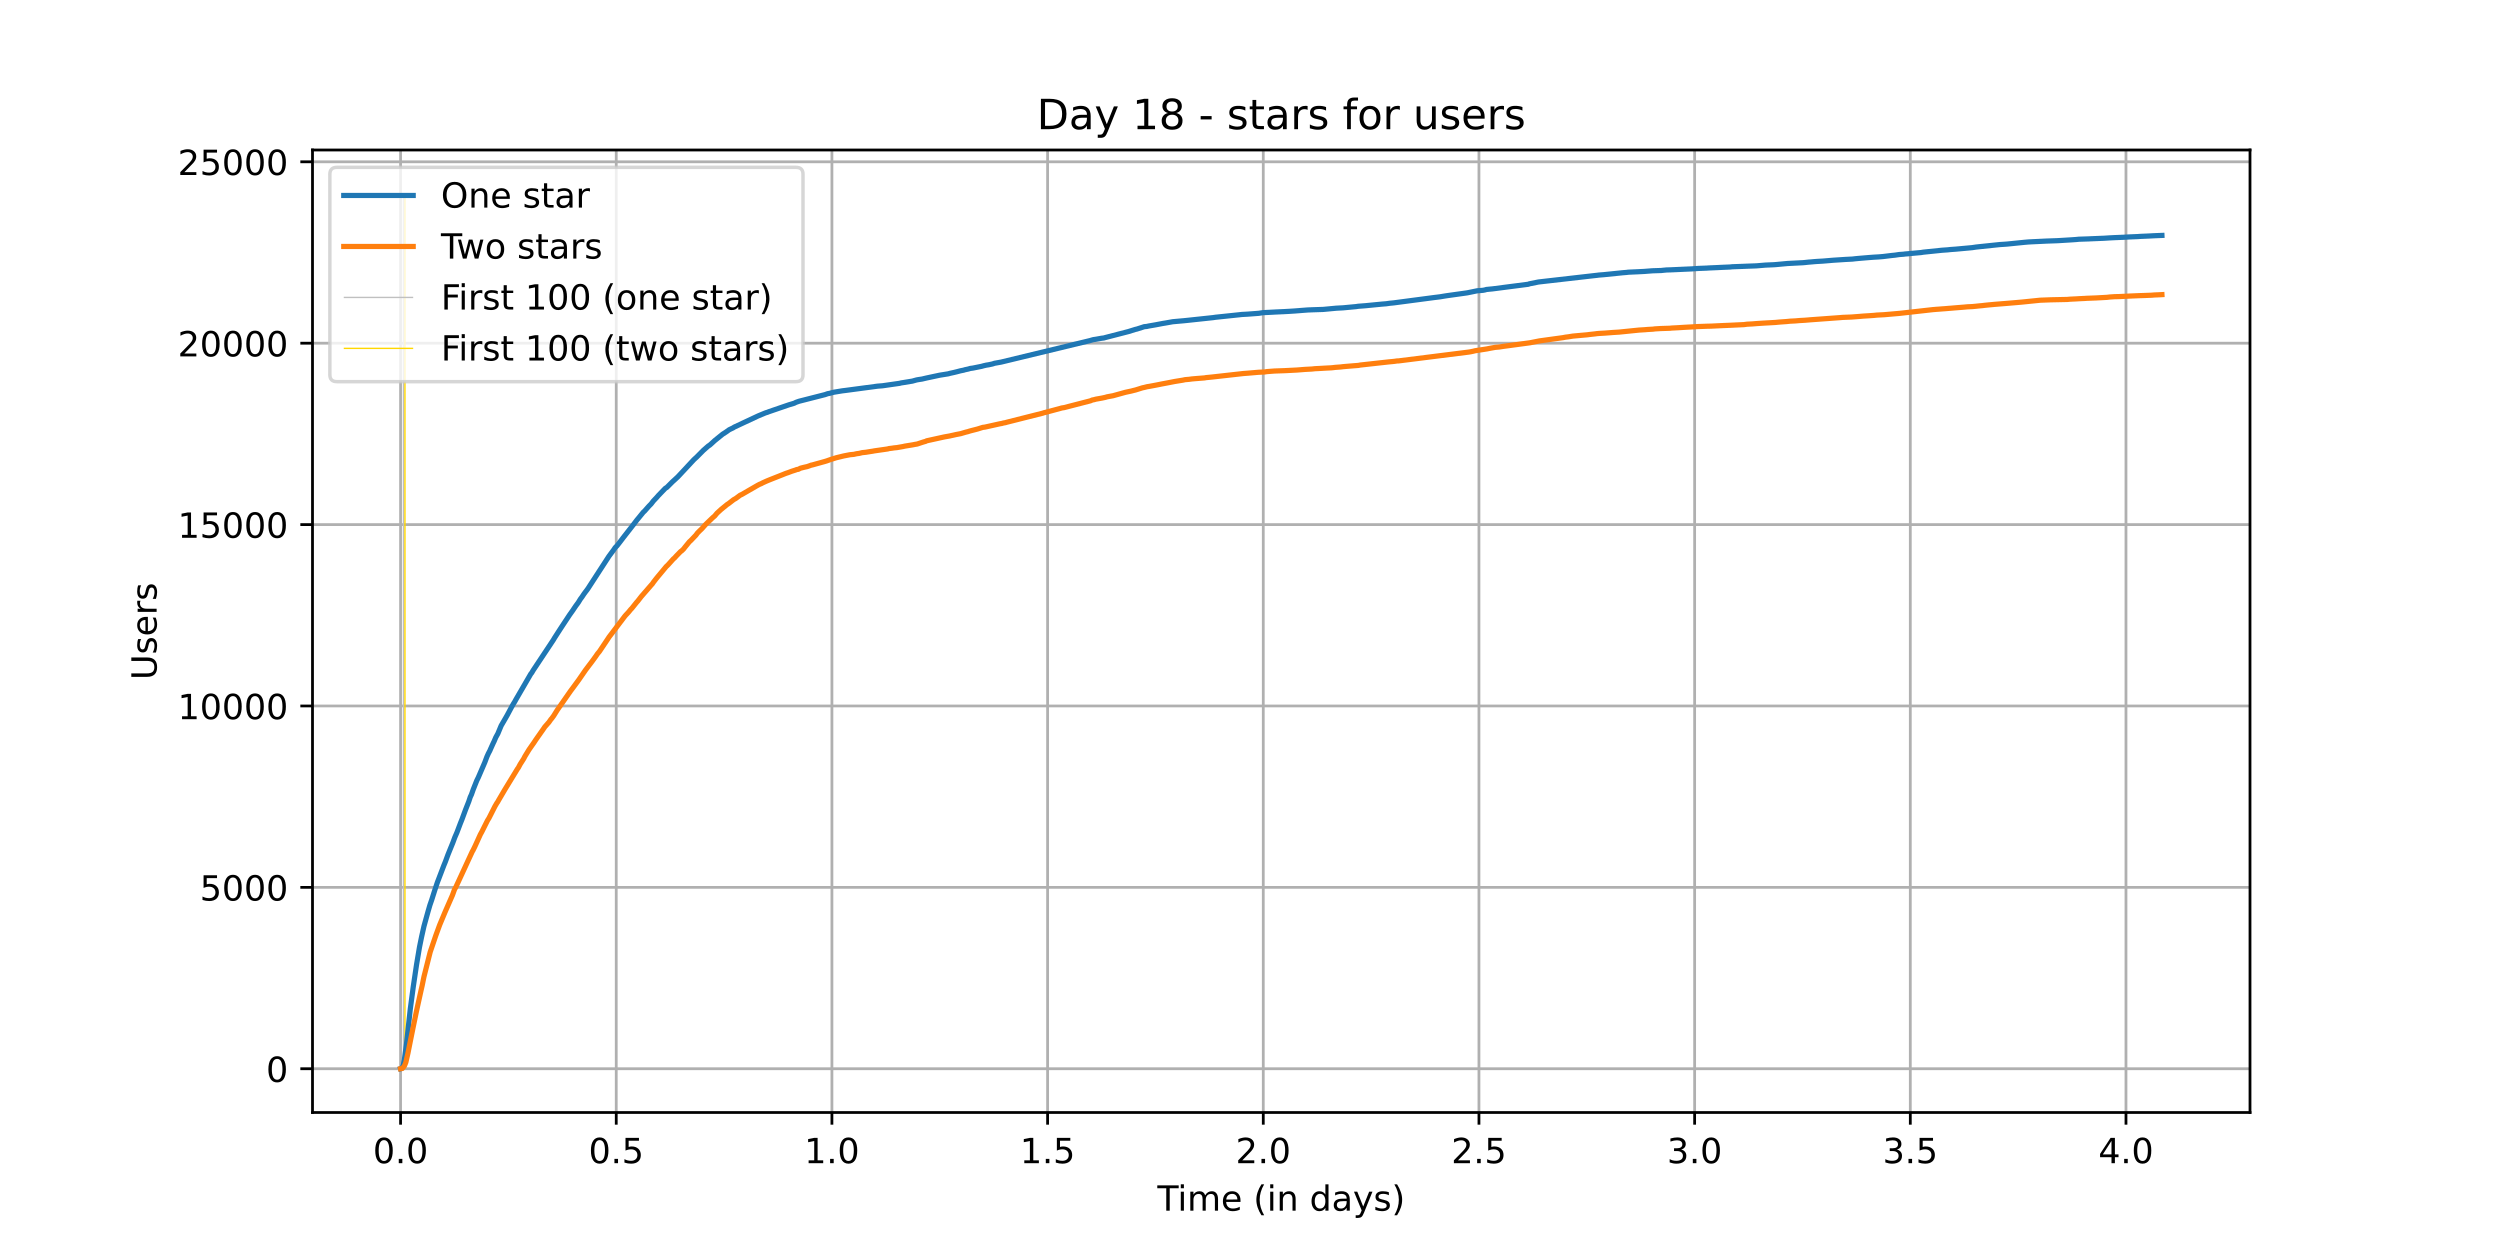 <?xml version="1.0" encoding="utf-8" standalone="no"?>
<!DOCTYPE svg PUBLIC "-//W3C//DTD SVG 1.1//EN"
  "http://www.w3.org/Graphics/SVG/1.1/DTD/svg11.dtd">
<!-- Created with matplotlib (https://matplotlib.org/) -->
<svg height="360pt" version="1.1" viewBox="0 0 720 360" width="720pt" xmlns="http://www.w3.org/2000/svg" xmlns:xlink="http://www.w3.org/1999/xlink">
 <defs>
  <style type="text/css">*{stroke-linecap:butt;stroke-linejoin:round;}</style>
 </defs>
 <g id="figure_1">
  <g id="patch_1">
   <path d="M 0 360 
L 720 360 
L 720 0 
L 0 0 
z
" style="fill:#ffffff;"/>
  </g>
  <g id="axes_1">
   <g id="patch_2">
    <path d="M 90 320.4 
L 648 320.4 
L 648 43.2 
L 90 43.2 
z
" style="fill:#ffffff;"/>
   </g>
   <g id="matplotlib.axis_1">
    <g id="xtick_1">
     <g id="line2d_1">
      <path clip-path="url(#p6f5bd44ffc)" d="M 115.364 320.4 
L 115.364 43.2 
" style="fill:none;stroke:#b0b0b0;stroke-linecap:square;stroke-width:0.8;"/>
     </g>
     <g id="line2d_2">
      <defs>
       <path d="M 0 0 
L 0 3.5 
" id="mdbd84f00c6" style="stroke:#000000;stroke-width:0.8;"/>
      </defs>
      <g>
       <use style="stroke:#000000;stroke-width:0.8;" x="115.364" xlink:href="#mdbd84f00c6" y="320.4"/>
      </g>
     </g>
     <g id="text_1">
      <!-- 0.0 -->
      <g transform="translate(107.412 334.998)scale(0.1 -0.1)">
       <defs>
        <path d="M 31.781 66.406 
Q 24.172 66.406 20.328 58.906 
Q 16.5 51.422 16.5 36.375 
Q 16.5 21.391 20.328 13.891 
Q 24.172 6.391 31.781 6.391 
Q 39.453 6.391 43.281 13.891 
Q 47.125 21.391 47.125 36.375 
Q 47.125 51.422 43.281 58.906 
Q 39.453 66.406 31.781 66.406 
z
M 31.781 74.219 
Q 44.047 74.219 50.516 64.516 
Q 56.984 54.828 56.984 36.375 
Q 56.984 17.969 50.516 8.266 
Q 44.047 -1.422 31.781 -1.422 
Q 19.531 -1.422 13.062 8.266 
Q 6.594 17.969 6.594 36.375 
Q 6.594 54.828 13.062 64.516 
Q 19.531 74.219 31.781 74.219 
z
" id="DejaVuSans-48"/>
        <path d="M 10.688 12.406 
L 21 12.406 
L 21 0 
L 10.688 0 
z
" id="DejaVuSans-46"/>
       </defs>
       <use xlink:href="#DejaVuSans-48"/>
       <use x="63.623" xlink:href="#DejaVuSans-46"/>
       <use x="95.41" xlink:href="#DejaVuSans-48"/>
      </g>
     </g>
    </g>
    <g id="xtick_2">
     <g id="line2d_3">
      <path clip-path="url(#p6f5bd44ffc)" d="M 177.478 320.4 
L 177.478 43.2 
" style="fill:none;stroke:#b0b0b0;stroke-linecap:square;stroke-width:0.8;"/>
     </g>
     <g id="line2d_4">
      <g>
       <use style="stroke:#000000;stroke-width:0.8;" x="177.478" xlink:href="#mdbd84f00c6" y="320.4"/>
      </g>
     </g>
     <g id="text_2">
      <!-- 0.5 -->
      <g transform="translate(169.527 334.998)scale(0.1 -0.1)">
       <defs>
        <path d="M 10.797 72.906 
L 49.516 72.906 
L 49.516 64.594 
L 19.828 64.594 
L 19.828 46.734 
Q 21.969 47.469 24.109 47.828 
Q 26.266 48.188 28.422 48.188 
Q 40.625 48.188 47.75 41.5 
Q 54.891 34.812 54.891 23.391 
Q 54.891 11.625 47.562 5.094 
Q 40.234 -1.422 26.906 -1.422 
Q 22.312 -1.422 17.547 -0.641 
Q 12.797 0.141 7.719 1.703 
L 7.719 11.625 
Q 12.109 9.234 16.797 8.062 
Q 21.484 6.891 26.703 6.891 
Q 35.156 6.891 40.078 11.328 
Q 45.016 15.766 45.016 23.391 
Q 45.016 31 40.078 35.438 
Q 35.156 39.891 26.703 39.891 
Q 22.75 39.891 18.812 39.016 
Q 14.891 38.141 10.797 36.281 
z
" id="DejaVuSans-53"/>
       </defs>
       <use xlink:href="#DejaVuSans-48"/>
       <use x="63.623" xlink:href="#DejaVuSans-46"/>
       <use x="95.41" xlink:href="#DejaVuSans-53"/>
      </g>
     </g>
    </g>
    <g id="xtick_3">
     <g id="line2d_5">
      <path clip-path="url(#p6f5bd44ffc)" d="M 239.593 320.4 
L 239.593 43.2 
" style="fill:none;stroke:#b0b0b0;stroke-linecap:square;stroke-width:0.8;"/>
     </g>
     <g id="line2d_6">
      <g>
       <use style="stroke:#000000;stroke-width:0.8;" x="239.593" xlink:href="#mdbd84f00c6" y="320.4"/>
      </g>
     </g>
     <g id="text_3">
      <!-- 1.0 -->
      <g transform="translate(231.642 334.998)scale(0.1 -0.1)">
       <defs>
        <path d="M 12.406 8.297 
L 28.516 8.297 
L 28.516 63.922 
L 10.984 60.406 
L 10.984 69.391 
L 28.422 72.906 
L 38.281 72.906 
L 38.281 8.297 
L 54.391 8.297 
L 54.391 0 
L 12.406 0 
z
" id="DejaVuSans-49"/>
       </defs>
       <use xlink:href="#DejaVuSans-49"/>
       <use x="63.623" xlink:href="#DejaVuSans-46"/>
       <use x="95.41" xlink:href="#DejaVuSans-48"/>
      </g>
     </g>
    </g>
    <g id="xtick_4">
     <g id="line2d_7">
      <path clip-path="url(#p6f5bd44ffc)" d="M 301.708 320.4 
L 301.708 43.2 
" style="fill:none;stroke:#b0b0b0;stroke-linecap:square;stroke-width:0.8;"/>
     </g>
     <g id="line2d_8">
      <g>
       <use style="stroke:#000000;stroke-width:0.8;" x="301.708" xlink:href="#mdbd84f00c6" y="320.4"/>
      </g>
     </g>
     <g id="text_4">
      <!-- 1.5 -->
      <g transform="translate(293.757 334.998)scale(0.1 -0.1)">
       <use xlink:href="#DejaVuSans-49"/>
       <use x="63.623" xlink:href="#DejaVuSans-46"/>
       <use x="95.41" xlink:href="#DejaVuSans-53"/>
      </g>
     </g>
    </g>
    <g id="xtick_5">
     <g id="line2d_9">
      <path clip-path="url(#p6f5bd44ffc)" d="M 363.823 320.4 
L 363.823 43.2 
" style="fill:none;stroke:#b0b0b0;stroke-linecap:square;stroke-width:0.8;"/>
     </g>
     <g id="line2d_10">
      <g>
       <use style="stroke:#000000;stroke-width:0.8;" x="363.823" xlink:href="#mdbd84f00c6" y="320.4"/>
      </g>
     </g>
     <g id="text_5">
      <!-- 2.0 -->
      <g transform="translate(355.871 334.998)scale(0.1 -0.1)">
       <defs>
        <path d="M 19.188 8.297 
L 53.609 8.297 
L 53.609 0 
L 7.328 0 
L 7.328 8.297 
Q 12.938 14.109 22.625 23.891 
Q 32.328 33.688 34.812 36.531 
Q 39.547 41.844 41.422 45.531 
Q 43.312 49.219 43.312 52.781 
Q 43.312 58.594 39.234 62.25 
Q 35.156 65.922 28.609 65.922 
Q 23.969 65.922 18.812 64.312 
Q 13.672 62.703 7.812 59.422 
L 7.812 69.391 
Q 13.766 71.781 18.938 73 
Q 24.125 74.219 28.422 74.219 
Q 39.75 74.219 46.484 68.547 
Q 53.219 62.891 53.219 53.422 
Q 53.219 48.922 51.531 44.891 
Q 49.859 40.875 45.406 35.406 
Q 44.188 33.984 37.641 27.219 
Q 31.109 20.453 19.188 8.297 
z
" id="DejaVuSans-50"/>
       </defs>
       <use xlink:href="#DejaVuSans-50"/>
       <use x="63.623" xlink:href="#DejaVuSans-46"/>
       <use x="95.41" xlink:href="#DejaVuSans-48"/>
      </g>
     </g>
    </g>
    <g id="xtick_6">
     <g id="line2d_11">
      <path clip-path="url(#p6f5bd44ffc)" d="M 425.938 320.4 
L 425.938 43.2 
" style="fill:none;stroke:#b0b0b0;stroke-linecap:square;stroke-width:0.8;"/>
     </g>
     <g id="line2d_12">
      <g>
       <use style="stroke:#000000;stroke-width:0.8;" x="425.938" xlink:href="#mdbd84f00c6" y="320.4"/>
      </g>
     </g>
     <g id="text_6">
      <!-- 2.5 -->
      <g transform="translate(417.986 334.998)scale(0.1 -0.1)">
       <use xlink:href="#DejaVuSans-50"/>
       <use x="63.623" xlink:href="#DejaVuSans-46"/>
       <use x="95.41" xlink:href="#DejaVuSans-53"/>
      </g>
     </g>
    </g>
    <g id="xtick_7">
     <g id="line2d_13">
      <path clip-path="url(#p6f5bd44ffc)" d="M 488.053 320.4 
L 488.053 43.2 
" style="fill:none;stroke:#b0b0b0;stroke-linecap:square;stroke-width:0.8;"/>
     </g>
     <g id="line2d_14">
      <g>
       <use style="stroke:#000000;stroke-width:0.8;" x="488.053" xlink:href="#mdbd84f00c6" y="320.4"/>
      </g>
     </g>
     <g id="text_7">
      <!-- 3.0 -->
      <g transform="translate(480.101 334.998)scale(0.1 -0.1)">
       <defs>
        <path d="M 40.578 39.312 
Q 47.656 37.797 51.625 33 
Q 55.609 28.219 55.609 21.188 
Q 55.609 10.406 48.188 4.484 
Q 40.766 -1.422 27.094 -1.422 
Q 22.516 -1.422 17.656 -0.516 
Q 12.797 0.391 7.625 2.203 
L 7.625 11.719 
Q 11.719 9.328 16.594 8.109 
Q 21.484 6.891 26.812 6.891 
Q 36.078 6.891 40.938 10.547 
Q 45.797 14.203 45.797 21.188 
Q 45.797 27.641 41.281 31.266 
Q 36.766 34.906 28.719 34.906 
L 20.219 34.906 
L 20.219 43.016 
L 29.109 43.016 
Q 36.375 43.016 40.234 45.922 
Q 44.094 48.828 44.094 54.297 
Q 44.094 59.906 40.109 62.906 
Q 36.141 65.922 28.719 65.922 
Q 24.656 65.922 20.016 65.031 
Q 15.375 64.156 9.812 62.312 
L 9.812 71.094 
Q 15.438 72.656 20.344 73.438 
Q 25.25 74.219 29.594 74.219 
Q 40.828 74.219 47.359 69.109 
Q 53.906 64.016 53.906 55.328 
Q 53.906 49.266 50.438 45.094 
Q 46.969 40.922 40.578 39.312 
z
" id="DejaVuSans-51"/>
       </defs>
       <use xlink:href="#DejaVuSans-51"/>
       <use x="63.623" xlink:href="#DejaVuSans-46"/>
       <use x="95.41" xlink:href="#DejaVuSans-48"/>
      </g>
     </g>
    </g>
    <g id="xtick_8">
     <g id="line2d_15">
      <path clip-path="url(#p6f5bd44ffc)" d="M 550.168 320.4 
L 550.168 43.2 
" style="fill:none;stroke:#b0b0b0;stroke-linecap:square;stroke-width:0.8;"/>
     </g>
     <g id="line2d_16">
      <g>
       <use style="stroke:#000000;stroke-width:0.8;" x="550.168" xlink:href="#mdbd84f00c6" y="320.4"/>
      </g>
     </g>
     <g id="text_8">
      <!-- 3.5 -->
      <g transform="translate(542.216 334.998)scale(0.1 -0.1)">
       <use xlink:href="#DejaVuSans-51"/>
       <use x="63.623" xlink:href="#DejaVuSans-46"/>
       <use x="95.41" xlink:href="#DejaVuSans-53"/>
      </g>
     </g>
    </g>
    <g id="xtick_9">
     <g id="line2d_17">
      <path clip-path="url(#p6f5bd44ffc)" d="M 612.282 320.4 
L 612.282 43.2 
" style="fill:none;stroke:#b0b0b0;stroke-linecap:square;stroke-width:0.8;"/>
     </g>
     <g id="line2d_18">
      <g>
       <use style="stroke:#000000;stroke-width:0.8;" x="612.282" xlink:href="#mdbd84f00c6" y="320.4"/>
      </g>
     </g>
     <g id="text_9">
      <!-- 4.0 -->
      <g transform="translate(604.331 334.998)scale(0.1 -0.1)">
       <defs>
        <path d="M 37.797 64.312 
L 12.891 25.391 
L 37.797 25.391 
z
M 35.203 72.906 
L 47.609 72.906 
L 47.609 25.391 
L 58.016 25.391 
L 58.016 17.188 
L 47.609 17.188 
L 47.609 0 
L 37.797 0 
L 37.797 17.188 
L 4.891 17.188 
L 4.891 26.703 
z
" id="DejaVuSans-52"/>
       </defs>
       <use xlink:href="#DejaVuSans-52"/>
       <use x="63.623" xlink:href="#DejaVuSans-46"/>
       <use x="95.41" xlink:href="#DejaVuSans-48"/>
      </g>
     </g>
    </g>
    <g id="text_10">
     <!-- Time (in days) -->
     <g transform="translate(333.327 348.677)scale(0.1 -0.1)">
      <defs>
       <path d="M -0.297 72.906 
L 61.375 72.906 
L 61.375 64.594 
L 35.5 64.594 
L 35.5 0 
L 25.594 0 
L 25.594 64.594 
L -0.297 64.594 
z
" id="DejaVuSans-84"/>
       <path d="M 9.422 54.688 
L 18.406 54.688 
L 18.406 0 
L 9.422 0 
z
M 9.422 75.984 
L 18.406 75.984 
L 18.406 64.594 
L 9.422 64.594 
z
" id="DejaVuSans-105"/>
       <path d="M 52 44.188 
Q 55.375 50.25 60.062 53.125 
Q 64.75 56 71.094 56 
Q 79.641 56 84.281 50.016 
Q 88.922 44.047 88.922 33.016 
L 88.922 0 
L 79.891 0 
L 79.891 32.719 
Q 79.891 40.578 77.094 44.375 
Q 74.312 48.188 68.609 48.188 
Q 61.625 48.188 57.562 43.547 
Q 53.516 38.922 53.516 30.906 
L 53.516 0 
L 44.484 0 
L 44.484 32.719 
Q 44.484 40.625 41.703 44.406 
Q 38.922 48.188 33.109 48.188 
Q 26.219 48.188 22.156 43.531 
Q 18.109 38.875 18.109 30.906 
L 18.109 0 
L 9.078 0 
L 9.078 54.688 
L 18.109 54.688 
L 18.109 46.188 
Q 21.188 51.219 25.484 53.609 
Q 29.781 56 35.688 56 
Q 41.656 56 45.828 52.969 
Q 50 49.953 52 44.188 
z
" id="DejaVuSans-109"/>
       <path d="M 56.203 29.594 
L 56.203 25.203 
L 14.891 25.203 
Q 15.484 15.922 20.484 11.062 
Q 25.484 6.203 34.422 6.203 
Q 39.594 6.203 44.453 7.469 
Q 49.312 8.734 54.109 11.281 
L 54.109 2.781 
Q 49.266 0.734 44.188 -0.344 
Q 39.109 -1.422 33.891 -1.422 
Q 20.797 -1.422 13.156 6.188 
Q 5.516 13.812 5.516 26.812 
Q 5.516 40.234 12.766 48.109 
Q 20.016 56 32.328 56 
Q 43.359 56 49.781 48.891 
Q 56.203 41.797 56.203 29.594 
z
M 47.219 32.234 
Q 47.125 39.594 43.094 43.984 
Q 39.062 48.391 32.422 48.391 
Q 24.906 48.391 20.391 44.141 
Q 15.875 39.891 15.188 32.172 
z
" id="DejaVuSans-101"/>
       <path id="DejaVuSans-32"/>
       <path d="M 31 75.875 
Q 24.469 64.656 21.281 53.656 
Q 18.109 42.672 18.109 31.391 
Q 18.109 20.125 21.312 9.062 
Q 24.516 -2 31 -13.188 
L 23.188 -13.188 
Q 15.875 -1.703 12.234 9.375 
Q 8.594 20.453 8.594 31.391 
Q 8.594 42.281 12.203 53.312 
Q 15.828 64.359 23.188 75.875 
z
" id="DejaVuSans-40"/>
       <path d="M 54.891 33.016 
L 54.891 0 
L 45.906 0 
L 45.906 32.719 
Q 45.906 40.484 42.875 44.328 
Q 39.844 48.188 33.797 48.188 
Q 26.516 48.188 22.312 43.547 
Q 18.109 38.922 18.109 30.906 
L 18.109 0 
L 9.078 0 
L 9.078 54.688 
L 18.109 54.688 
L 18.109 46.188 
Q 21.344 51.125 25.703 53.562 
Q 30.078 56 35.797 56 
Q 45.219 56 50.047 50.172 
Q 54.891 44.344 54.891 33.016 
z
" id="DejaVuSans-110"/>
       <path d="M 45.406 46.391 
L 45.406 75.984 
L 54.391 75.984 
L 54.391 0 
L 45.406 0 
L 45.406 8.203 
Q 42.578 3.328 38.25 0.953 
Q 33.938 -1.422 27.875 -1.422 
Q 17.969 -1.422 11.734 6.484 
Q 5.516 14.406 5.516 27.297 
Q 5.516 40.188 11.734 48.094 
Q 17.969 56 27.875 56 
Q 33.938 56 38.25 53.625 
Q 42.578 51.266 45.406 46.391 
z
M 14.797 27.297 
Q 14.797 17.391 18.875 11.75 
Q 22.953 6.109 30.078 6.109 
Q 37.203 6.109 41.297 11.75 
Q 45.406 17.391 45.406 27.297 
Q 45.406 37.203 41.297 42.844 
Q 37.203 48.484 30.078 48.484 
Q 22.953 48.484 18.875 42.844 
Q 14.797 37.203 14.797 27.297 
z
" id="DejaVuSans-100"/>
       <path d="M 34.281 27.484 
Q 23.391 27.484 19.188 25 
Q 14.984 22.516 14.984 16.5 
Q 14.984 11.719 18.141 8.906 
Q 21.297 6.109 26.703 6.109 
Q 34.188 6.109 38.703 11.406 
Q 43.219 16.703 43.219 25.484 
L 43.219 27.484 
z
M 52.203 31.203 
L 52.203 0 
L 43.219 0 
L 43.219 8.297 
Q 40.141 3.328 35.547 0.953 
Q 30.953 -1.422 24.312 -1.422 
Q 15.922 -1.422 10.953 3.297 
Q 6 8.016 6 15.922 
Q 6 25.141 12.172 29.828 
Q 18.359 34.516 30.609 34.516 
L 43.219 34.516 
L 43.219 35.406 
Q 43.219 41.609 39.141 45 
Q 35.062 48.391 27.688 48.391 
Q 23 48.391 18.547 47.266 
Q 14.109 46.141 10.016 43.891 
L 10.016 52.203 
Q 14.938 54.109 19.578 55.047 
Q 24.219 56 28.609 56 
Q 40.484 56 46.344 49.844 
Q 52.203 43.703 52.203 31.203 
z
" id="DejaVuSans-97"/>
       <path d="M 32.172 -5.078 
Q 28.375 -14.844 24.75 -17.812 
Q 21.141 -20.797 15.094 -20.797 
L 7.906 -20.797 
L 7.906 -13.281 
L 13.188 -13.281 
Q 16.891 -13.281 18.938 -11.516 
Q 21 -9.766 23.484 -3.219 
L 25.094 0.875 
L 2.984 54.688 
L 12.5 54.688 
L 29.594 11.922 
L 46.688 54.688 
L 56.203 54.688 
z
" id="DejaVuSans-121"/>
       <path d="M 44.281 53.078 
L 44.281 44.578 
Q 40.484 46.531 36.375 47.5 
Q 32.281 48.484 27.875 48.484 
Q 21.188 48.484 17.844 46.438 
Q 14.5 44.391 14.5 40.281 
Q 14.5 37.156 16.891 35.375 
Q 19.281 33.594 26.516 31.984 
L 29.594 31.297 
Q 39.156 29.25 43.188 25.516 
Q 47.219 21.781 47.219 15.094 
Q 47.219 7.469 41.188 3.016 
Q 35.156 -1.422 24.609 -1.422 
Q 20.219 -1.422 15.453 -0.562 
Q 10.688 0.297 5.422 2 
L 5.422 11.281 
Q 10.406 8.688 15.234 7.391 
Q 20.062 6.109 24.812 6.109 
Q 31.156 6.109 34.562 8.281 
Q 37.984 10.453 37.984 14.406 
Q 37.984 18.062 35.516 20.016 
Q 33.062 21.969 24.703 23.781 
L 21.578 24.516 
Q 13.234 26.266 9.516 29.906 
Q 5.812 33.547 5.812 39.891 
Q 5.812 47.609 11.281 51.797 
Q 16.75 56 26.812 56 
Q 31.781 56 36.172 55.266 
Q 40.578 54.547 44.281 53.078 
z
" id="DejaVuSans-115"/>
       <path d="M 8.016 75.875 
L 15.828 75.875 
Q 23.141 64.359 26.781 53.312 
Q 30.422 42.281 30.422 31.391 
Q 30.422 20.453 26.781 9.375 
Q 23.141 -1.703 15.828 -13.188 
L 8.016 -13.188 
Q 14.5 -2 17.703 9.062 
Q 20.906 20.125 20.906 31.391 
Q 20.906 42.672 17.703 53.656 
Q 14.5 64.656 8.016 75.875 
z
" id="DejaVuSans-41"/>
      </defs>
      <use xlink:href="#DejaVuSans-84"/>
      <use x="57.959" xlink:href="#DejaVuSans-105"/>
      <use x="85.742" xlink:href="#DejaVuSans-109"/>
      <use x="183.154" xlink:href="#DejaVuSans-101"/>
      <use x="244.678" xlink:href="#DejaVuSans-32"/>
      <use x="276.465" xlink:href="#DejaVuSans-40"/>
      <use x="315.479" xlink:href="#DejaVuSans-105"/>
      <use x="343.262" xlink:href="#DejaVuSans-110"/>
      <use x="406.641" xlink:href="#DejaVuSans-32"/>
      <use x="438.428" xlink:href="#DejaVuSans-100"/>
      <use x="501.904" xlink:href="#DejaVuSans-97"/>
      <use x="563.184" xlink:href="#DejaVuSans-121"/>
      <use x="622.363" xlink:href="#DejaVuSans-115"/>
      <use x="674.463" xlink:href="#DejaVuSans-41"/>
     </g>
    </g>
   </g>
   <g id="matplotlib.axis_2">
    <g id="ytick_1">
     <g id="line2d_19">
      <path clip-path="url(#p6f5bd44ffc)" d="M 90 307.8 
L 648 307.8 
" style="fill:none;stroke:#b0b0b0;stroke-linecap:square;stroke-width:0.8;"/>
     </g>
     <g id="line2d_20">
      <defs>
       <path d="M 0 0 
L -3.5 0 
" id="m75ac8211cd" style="stroke:#000000;stroke-width:0.8;"/>
      </defs>
      <g>
       <use style="stroke:#000000;stroke-width:0.8;" x="90" xlink:href="#m75ac8211cd" y="307.8"/>
      </g>
     </g>
     <g id="text_11">
      <!-- 0 -->
      <g transform="translate(76.638 311.599)scale(0.1 -0.1)">
       <use xlink:href="#DejaVuSans-48"/>
      </g>
     </g>
    </g>
    <g id="ytick_2">
     <g id="line2d_21">
      <path clip-path="url(#p6f5bd44ffc)" d="M 90 255.56 
L 648 255.56 
" style="fill:none;stroke:#b0b0b0;stroke-linecap:square;stroke-width:0.8;"/>
     </g>
     <g id="line2d_22">
      <g>
       <use style="stroke:#000000;stroke-width:0.8;" x="90" xlink:href="#m75ac8211cd" y="255.56"/>
      </g>
     </g>
     <g id="text_12">
      <!-- 5000 -->
      <g transform="translate(57.55 259.359)scale(0.1 -0.1)">
       <use xlink:href="#DejaVuSans-53"/>
       <use x="63.623" xlink:href="#DejaVuSans-48"/>
       <use x="127.246" xlink:href="#DejaVuSans-48"/>
       <use x="190.869" xlink:href="#DejaVuSans-48"/>
      </g>
     </g>
    </g>
    <g id="ytick_3">
     <g id="line2d_23">
      <path clip-path="url(#p6f5bd44ffc)" d="M 90 203.32 
L 648 203.32 
" style="fill:none;stroke:#b0b0b0;stroke-linecap:square;stroke-width:0.8;"/>
     </g>
     <g id="line2d_24">
      <g>
       <use style="stroke:#000000;stroke-width:0.8;" x="90" xlink:href="#m75ac8211cd" y="203.32"/>
      </g>
     </g>
     <g id="text_13">
      <!-- 10000 -->
      <g transform="translate(51.188 207.12)scale(0.1 -0.1)">
       <use xlink:href="#DejaVuSans-49"/>
       <use x="63.623" xlink:href="#DejaVuSans-48"/>
       <use x="127.246" xlink:href="#DejaVuSans-48"/>
       <use x="190.869" xlink:href="#DejaVuSans-48"/>
       <use x="254.492" xlink:href="#DejaVuSans-48"/>
      </g>
     </g>
    </g>
    <g id="ytick_4">
     <g id="line2d_25">
      <path clip-path="url(#p6f5bd44ffc)" d="M 90 151.081 
L 648 151.081 
" style="fill:none;stroke:#b0b0b0;stroke-linecap:square;stroke-width:0.8;"/>
     </g>
     <g id="line2d_26">
      <g>
       <use style="stroke:#000000;stroke-width:0.8;" x="90" xlink:href="#m75ac8211cd" y="151.081"/>
      </g>
     </g>
     <g id="text_14">
      <!-- 15000 -->
      <g transform="translate(51.188 154.88)scale(0.1 -0.1)">
       <use xlink:href="#DejaVuSans-49"/>
       <use x="63.623" xlink:href="#DejaVuSans-53"/>
       <use x="127.246" xlink:href="#DejaVuSans-48"/>
       <use x="190.869" xlink:href="#DejaVuSans-48"/>
       <use x="254.492" xlink:href="#DejaVuSans-48"/>
      </g>
     </g>
    </g>
    <g id="ytick_5">
     <g id="line2d_27">
      <path clip-path="url(#p6f5bd44ffc)" d="M 90 98.841 
L 648 98.841 
" style="fill:none;stroke:#b0b0b0;stroke-linecap:square;stroke-width:0.8;"/>
     </g>
     <g id="line2d_28">
      <g>
       <use style="stroke:#000000;stroke-width:0.8;" x="90" xlink:href="#m75ac8211cd" y="98.841"/>
      </g>
     </g>
     <g id="text_15">
      <!-- 20000 -->
      <g transform="translate(51.188 102.64)scale(0.1 -0.1)">
       <use xlink:href="#DejaVuSans-50"/>
       <use x="63.623" xlink:href="#DejaVuSans-48"/>
       <use x="127.246" xlink:href="#DejaVuSans-48"/>
       <use x="190.869" xlink:href="#DejaVuSans-48"/>
       <use x="254.492" xlink:href="#DejaVuSans-48"/>
      </g>
     </g>
    </g>
    <g id="ytick_6">
     <g id="line2d_29">
      <path clip-path="url(#p6f5bd44ffc)" d="M 90 46.601 
L 648 46.601 
" style="fill:none;stroke:#b0b0b0;stroke-linecap:square;stroke-width:0.8;"/>
     </g>
     <g id="line2d_30">
      <g>
       <use style="stroke:#000000;stroke-width:0.8;" x="90" xlink:href="#m75ac8211cd" y="46.601"/>
      </g>
     </g>
     <g id="text_16">
      <!-- 25000 -->
      <g transform="translate(51.188 50.4)scale(0.1 -0.1)">
       <use xlink:href="#DejaVuSans-50"/>
       <use x="63.623" xlink:href="#DejaVuSans-53"/>
       <use x="127.246" xlink:href="#DejaVuSans-48"/>
       <use x="190.869" xlink:href="#DejaVuSans-48"/>
       <use x="254.492" xlink:href="#DejaVuSans-48"/>
      </g>
     </g>
    </g>
    <g id="text_17">
     <!-- Users -->
     <g transform="translate(45.108 195.801)rotate(-90)scale(0.1 -0.1)">
      <defs>
       <path d="M 8.688 72.906 
L 18.609 72.906 
L 18.609 28.609 
Q 18.609 16.891 22.844 11.734 
Q 27.094 6.594 36.625 6.594 
Q 46.094 6.594 50.344 11.734 
Q 54.594 16.891 54.594 28.609 
L 54.594 72.906 
L 64.5 72.906 
L 64.5 27.391 
Q 64.5 13.141 57.438 5.859 
Q 50.391 -1.422 36.625 -1.422 
Q 22.797 -1.422 15.734 5.859 
Q 8.688 13.141 8.688 27.391 
z
" id="DejaVuSans-85"/>
       <path d="M 41.109 46.297 
Q 39.594 47.172 37.812 47.578 
Q 36.031 48 33.891 48 
Q 26.266 48 22.188 43.047 
Q 18.109 38.094 18.109 28.812 
L 18.109 0 
L 9.078 0 
L 9.078 54.688 
L 18.109 54.688 
L 18.109 46.188 
Q 20.953 51.172 25.484 53.578 
Q 30.031 56 36.531 56 
Q 37.453 56 38.578 55.875 
Q 39.703 55.766 41.062 55.516 
z
" id="DejaVuSans-114"/>
      </defs>
      <use xlink:href="#DejaVuSans-85"/>
      <use x="73.193" xlink:href="#DejaVuSans-115"/>
      <use x="125.293" xlink:href="#DejaVuSans-101"/>
      <use x="186.816" xlink:href="#DejaVuSans-114"/>
      <use x="227.93" xlink:href="#DejaVuSans-115"/>
     </g>
    </g>
   </g>
   <g id="LineCollection_1">
    <path clip-path="url(#p6f5bd44ffc)" d="M 116.199 307.8 
L 116.199 55.8 
" style="fill:none;stroke:#c0c0c0;stroke-width:0.4;"/>
   </g>
   <g id="LineCollection_2">
    <path clip-path="url(#p6f5bd44ffc)" d="M 116.626 307.8 
L 116.626 55.8 
" style="fill:none;stroke:#ffd700;stroke-width:0.4;"/>
   </g>
   <g id="line2d_31">
    <path clip-path="url(#p6f5bd44ffc)" d="M 115.364 307.8 
L 115.686 307.706 
L 116.114 306.891 
L 116.456 305.219 
L 117.055 300.737 
L 118.166 290.582 
L 119.02 284.177 
L 119.96 277.856 
L 120.816 272.758 
L 121.414 269.822 
L 122.098 266.771 
L 122.781 264.295 
L 123.295 262.445 
L 123.808 260.68 
L 124.321 259.196 
L 125.262 256.229 
L 125.945 254.181 
L 127.825 249.25 
L 128.254 248.205 
L 129.023 246.126 
L 129.792 244.224 
L 130.391 242.761 
L 130.989 241.152 
L 131.588 239.773 
L 132.613 237.067 
L 133.04 236.002 
L 134.067 233.222 
L 135.007 230.84 
L 135.434 229.555 
L 135.777 228.824 
L 136.29 227.372 
L 137.315 224.791 
L 137.744 223.924 
L 139.624 219.557 
L 140.223 217.958 
L 140.65 217.007 
L 141.077 216.203 
L 141.334 215.597 
L 142.103 213.904 
L 142.274 213.57 
L 142.786 212.368 
L 143.386 211.282 
L 144.326 209.015 
L 145.609 206.8 
L 146.121 205.901 
L 147.318 203.655 
L 147.916 202.61 
L 148.259 202.067 
L 148.515 201.586 
L 152.877 194.074 
L 153.134 193.771 
L 153.561 193.04 
L 159.375 184.284 
L 159.717 183.699 
L 161.426 181.045 
L 161.682 180.659 
L 161.94 180.262 
L 164.076 177.033 
L 164.846 175.957 
L 165.786 174.557 
L 166.555 173.512 
L 167.155 172.53 
L 167.582 171.966 
L 168.18 171.068 
L 168.608 170.483 
L 168.949 170.044 
L 169.291 169.574 
L 175.362 160.223 
L 176.816 158.258 
L 177.158 157.726 
L 177.67 157.214 
L 178.098 156.67 
L 178.696 155.897 
L 179.381 154.988 
L 182.544 150.934 
L 183.484 149.691 
L 183.74 149.399 
L 185.28 147.507 
L 185.622 147.204 
L 186.905 145.752 
L 187.506 145.146 
L 188.19 144.258 
L 189.131 143.266 
L 189.559 142.764 
L 191.611 140.633 
L 192.04 140.382 
L 193.407 139.013 
L 193.664 138.752 
L 194.178 138.292 
L 195.204 137.342 
L 195.46 137.07 
L 199.824 132.389 
L 200.251 131.992 
L 200.593 131.689 
L 202.56 129.704 
L 204.015 128.429 
L 204.356 128.231 
L 204.869 127.782 
L 205.811 126.915 
L 208.12 125.044 
L 208.977 124.501 
L 210.004 123.77 
L 210.346 123.603 
L 211.115 123.237 
L 211.458 123.007 
L 218.384 119.768 
L 220.352 118.953 
L 220.693 118.828 
L 220.95 118.765 
L 221.377 118.588 
L 227.193 116.592 
L 228.732 116.132 
L 229.245 115.871 
L 230.099 115.568 
L 237.623 113.646 
L 238.393 113.374 
L 238.906 113.29 
L 240.102 112.967 
L 242.581 112.559 
L 243.523 112.444 
L 251.818 111.337 
L 252.758 111.211 
L 254.126 111.107 
L 259.085 110.396 
L 259.512 110.281 
L 260.196 110.177 
L 262.76 109.759 
L 263.958 109.425 
L 264.471 109.331 
L 265.582 109.163 
L 266.009 109.059 
L 266.863 108.86 
L 270.626 108.056 
L 273.107 107.659 
L 273.534 107.534 
L 273.961 107.44 
L 274.731 107.272 
L 275.585 107.063 
L 276.612 106.792 
L 277.552 106.604 
L 277.895 106.489 
L 278.835 106.29 
L 279.433 106.113 
L 280.202 106.008 
L 282.681 105.507 
L 283.279 105.34 
L 284.049 105.162 
L 284.733 105.057 
L 285.844 104.817 
L 286.443 104.619 
L 287.041 104.514 
L 288.323 104.284 
L 288.666 104.201 
L 313.976 98.078 
L 314.488 97.921 
L 314.916 97.807 
L 315.599 97.712 
L 317.224 97.42 
L 317.908 97.336 
L 318.42 97.19 
L 325.004 95.487 
L 326.971 94.871 
L 327.398 94.777 
L 328.937 94.286 
L 329.536 94.087 
L 330.305 94.014 
L 330.733 93.909 
L 332.784 93.554 
L 334.922 93.147 
L 335.521 93.053 
L 336.119 92.948 
L 337.743 92.656 
L 340.907 92.374 
L 341.932 92.269 
L 349.37 91.475 
L 350.054 91.371 
L 356.723 90.671 
L 357.663 90.566 
L 359.202 90.483 
L 360.484 90.388 
L 361.169 90.336 
L 362.536 90.232 
L 363.734 90.044 
L 365.871 89.939 
L 367.409 89.856 
L 369.718 89.751 
L 371.257 89.668 
L 372.881 89.563 
L 375.275 89.375 
L 376.643 89.271 
L 377.925 89.218 
L 381.089 89.114 
L 384.85 88.759 
L 386.817 88.654 
L 390.578 88.299 
L 391.177 88.205 
L 391.861 88.153 
L 393.228 88.048 
L 397.932 87.588 
L 399.214 87.484 
L 400.241 87.338 
L 401.352 87.233 
L 413.063 85.687 
L 413.919 85.582 
L 414.688 85.488 
L 416.056 85.259 
L 416.74 85.154 
L 422.553 84.339 
L 425.461 83.744 
L 426.743 83.639 
L 427.085 83.608 
L 427.597 83.514 
L 428.11 83.367 
L 429.051 83.273 
L 429.822 83.2 
L 440.168 81.863 
L 440.424 81.748 
L 443.076 81.215 
L 459.234 79.366 
L 460.003 79.282 
L 460.432 79.22 
L 461.799 79.115 
L 467.443 78.54 
L 468.468 78.457 
L 468.895 78.394 
L 470.947 78.3 
L 471.46 78.279 
L 473.512 78.175 
L 475.906 77.987 
L 478.471 77.903 
L 478.898 77.851 
L 480.009 77.746 
L 481.121 77.715 
L 483.429 77.611 
L 484.797 77.548 
L 487.191 77.443 
L 489.157 77.308 
L 491.552 77.214 
L 492.151 77.172 
L 494.545 77.067 
L 495.998 76.994 
L 498.221 76.9 
L 498.904 76.827 
L 501.725 76.723 
L 503.008 76.67 
L 505.829 76.566 
L 508.479 76.346 
L 510.873 76.242 
L 511.557 76.19 
L 514.805 75.887 
L 519.258 75.657 
L 519.943 75.594 
L 520.883 75.49 
L 521.483 75.448 
L 522.508 75.354 
L 523.192 75.302 
L 524.987 75.197 
L 527.979 74.946 
L 529.604 74.842 
L 531.484 74.717 
L 533.536 74.612 
L 534.305 74.518 
L 535.417 74.414 
L 538.152 74.184 
L 539.52 74.079 
L 541.144 73.985 
L 542.341 73.881 
L 543.111 73.787 
L 543.965 73.682 
L 544.82 73.578 
L 545.761 73.484 
L 546.957 73.306 
L 548.239 73.212 
L 548.668 73.149 
L 549.693 73.066 
L 550.122 73.014 
L 553.285 72.731 
L 553.883 72.627 
L 559.355 72.063 
L 560.894 71.958 
L 561.749 71.864 
L 563.203 71.76 
L 566.881 71.425 
L 567.994 71.321 
L 569.019 71.164 
L 569.961 71.06 
L 575.948 70.433 
L 577.402 70.339 
L 578.088 70.287 
L 583.047 69.785 
L 584.244 69.681 
L 585.698 69.607 
L 587.921 69.503 
L 589.375 69.43 
L 592.368 69.325 
L 592.966 69.294 
L 594.677 69.19 
L 596.217 69.096 
L 596.731 69.064 
L 598.013 68.97 
L 598.698 68.897 
L 601.519 68.803 
L 602.117 68.772 
L 604.682 68.667 
L 605.965 68.615 
L 607.589 68.51 
L 609.043 68.437 
L 611.607 68.333 
L 613.231 68.239 
L 615.71 68.134 
L 616.395 68.082 
L 618.789 67.978 
L 620.327 67.894 
L 622.636 67.8 
L 622.636 67.8 
" style="fill:none;stroke:#1f77b4;stroke-linecap:square;stroke-width:1.5;"/>
   </g>
   <g id="line2d_32">
    <path clip-path="url(#p6f5bd44ffc)" d="M 115.364 307.8 
L 115.857 307.716 
L 116.456 307.016 
L 116.883 305.961 
L 117.482 303.339 
L 117.824 301.625 
L 118.337 299.055 
L 119.02 295.68 
L 119.96 291.136 
L 121.243 285.316 
L 121.585 283.822 
L 122.098 281.304 
L 123.893 274.189 
L 125.518 269.404 
L 126.629 266.374 
L 128.168 262.686 
L 130.306 257.807 
L 130.904 256.156 
L 131.246 255.571 
L 136.034 245.206 
L 136.204 244.945 
L 136.803 243.712 
L 138.342 240.327 
L 138.769 239.554 
L 139.453 238.185 
L 140.394 236.305 
L 140.821 235.626 
L 142.53 232.251 
L 143.128 231.227 
L 143.3 231.008 
L 143.642 230.391 
L 145.009 228.061 
L 145.351 227.476 
L 149.031 221.437 
L 149.287 221.092 
L 149.8 220.121 
L 150.825 218.512 
L 151.167 217.843 
L 152.364 215.889 
L 153.817 213.81 
L 154.331 213.027 
L 156.554 209.861 
L 156.896 209.349 
L 157.665 208.482 
L 157.836 208.262 
L 158.007 208.116 
L 158.69 207.134 
L 158.861 206.967 
L 159.459 206.152 
L 160.486 204.501 
L 164.334 198.985 
L 165.017 198.076 
L 166.726 195.746 
L 166.897 195.495 
L 168.608 193.008 
L 169.805 191.42 
L 170.232 190.866 
L 170.574 190.407 
L 171.514 189.111 
L 172.112 188.244 
L 172.626 187.638 
L 175.02 184.065 
L 175.362 183.532 
L 179.979 177.43 
L 180.235 177.138 
L 180.834 176.501 
L 181.006 176.312 
L 181.688 175.477 
L 181.946 175.226 
L 183.398 173.408 
L 183.655 173.136 
L 184.681 171.809 
L 187.591 168.456 
L 187.848 168.184 
L 188.19 167.682 
L 188.704 167.014 
L 189.046 166.575 
L 189.559 165.948 
L 189.73 165.75 
L 191.355 163.796 
L 191.868 163.169 
L 192.124 162.939 
L 192.467 162.594 
L 193.92 160.975 
L 194.262 160.693 
L 194.776 160.118 
L 196.058 158.802 
L 196.229 158.718 
L 196.829 158.154 
L 197.256 157.6 
L 198.54 156.033 
L 198.969 155.646 
L 200.422 154.121 
L 200.851 153.536 
L 201.535 152.836 
L 201.876 152.522 
L 202.218 152.188 
L 202.475 151.885 
L 203.245 151.028 
L 204.356 149.952 
L 205.298 149.054 
L 205.811 148.625 
L 206.496 147.8 
L 207.179 147.173 
L 207.692 146.703 
L 208.977 145.658 
L 209.406 145.303 
L 209.833 145.031 
L 211.287 143.903 
L 211.885 143.569 
L 213.169 142.618 
L 213.596 142.43 
L 217.957 139.912 
L 218.214 139.766 
L 218.726 139.494 
L 219.239 139.285 
L 219.668 139.055 
L 220.693 138.585 
L 221.121 138.407 
L 221.806 138.125 
L 225.482 136.673 
L 225.911 136.495 
L 226.423 136.297 
L 226.936 136.13 
L 228.047 135.712 
L 229.159 135.356 
L 229.415 135.242 
L 229.928 135.158 
L 230.526 134.845 
L 231.553 134.583 
L 232.493 134.374 
L 233.263 134.103 
L 233.605 133.967 
L 233.947 133.904 
L 237.452 132.933 
L 238.051 132.755 
L 239.077 132.389 
L 240.787 131.846 
L 241.214 131.741 
L 242.154 131.512 
L 242.581 131.407 
L 243.011 131.303 
L 244.806 130.958 
L 245.918 130.853 
L 246.688 130.676 
L 247.457 130.571 
L 248.312 130.362 
L 249.338 130.258 
L 250.706 130.038 
L 251.389 129.934 
L 251.732 129.861 
L 255.664 129.297 
L 256.006 129.192 
L 256.947 129.077 
L 257.545 128.983 
L 258.314 128.91 
L 260.11 128.597 
L 260.537 128.492 
L 262.846 128.116 
L 263.531 127.98 
L 264.129 127.886 
L 265.325 127.489 
L 266.009 127.27 
L 266.608 127.103 
L 266.863 126.956 
L 271.994 125.828 
L 273.534 125.556 
L 273.961 125.452 
L 274.474 125.347 
L 275.243 125.17 
L 276.697 124.888 
L 278.151 124.459 
L 278.835 124.292 
L 279.091 124.198 
L 279.689 124.031 
L 280.716 123.77 
L 281.485 123.571 
L 283.023 123.091 
L 283.708 122.997 
L 287.981 122.046 
L 288.494 121.962 
L 289.008 121.816 
L 289.521 121.732 
L 290.033 121.586 
L 300.381 118.974 
L 300.638 118.87 
L 301.065 118.776 
L 305.425 117.605 
L 305.767 117.501 
L 306.452 117.396 
L 314.061 115.432 
L 314.574 115.202 
L 315.087 115.108 
L 315.599 114.962 
L 317.31 114.659 
L 318.335 114.44 
L 318.849 114.283 
L 320.558 113.97 
L 324.15 112.977 
L 324.833 112.831 
L 325.86 112.611 
L 326.287 112.496 
L 327.056 112.308 
L 329.023 111.692 
L 329.536 111.587 
L 330.39 111.368 
L 331.075 111.263 
L 332.955 110.908 
L 334.067 110.689 
L 334.409 110.616 
L 336.032 110.313 
L 338.342 109.863 
L 340.649 109.487 
L 341.334 109.341 
L 342.445 109.247 
L 343.299 109.132 
L 344.497 109.028 
L 346.891 108.84 
L 347.404 108.746 
L 348.002 108.693 
L 349.029 108.589 
L 358.09 107.575 
L 359.459 107.471 
L 362.365 107.22 
L 364.246 107.126 
L 364.845 107.022 
L 367.068 106.854 
L 369.974 106.75 
L 371.428 106.677 
L 373.48 106.572 
L 375.874 106.384 
L 377.839 106.28 
L 378.695 106.186 
L 380.746 106.081 
L 381.345 106.04 
L 383.396 105.935 
L 383.825 105.893 
L 384.594 105.799 
L 386.048 105.695 
L 386.902 105.59 
L 389.894 105.34 
L 391.263 105.235 
L 391.69 105.141 
L 399.983 104.222 
L 401.01 104.128 
L 401.693 104.054 
L 402.293 103.96 
L 402.804 103.939 
L 422.982 101.401 
L 423.494 101.317 
L 424.434 101.119 
L 424.691 101.045 
L 425.289 100.941 
L 428.282 100.481 
L 428.709 100.387 
L 430.591 100.042 
L 431.702 99.948 
L 432.985 99.75 
L 440.595 98.726 
L 442.82 98.287 
L 443.333 98.183 
L 450.173 97.242 
L 450.856 97.107 
L 451.711 97.002 
L 452.994 96.793 
L 456.242 96.501 
L 457.182 96.417 
L 457.696 96.344 
L 458.465 96.26 
L 459.405 96.156 
L 459.918 96.083 
L 460.517 96.03 
L 462.312 95.926 
L 464.62 95.748 
L 466.33 95.644 
L 472.058 95.059 
L 473.769 94.954 
L 474.452 94.892 
L 476.077 94.798 
L 476.59 94.724 
L 478.3 94.62 
L 480.95 94.536 
L 481.377 94.484 
L 483.344 94.38 
L 485.14 94.265 
L 487.105 94.16 
L 488.815 94.056 
L 491.724 93.951 
L 492.749 93.93 
L 494.887 93.826 
L 496.254 93.763 
L 498.733 93.659 
L 500.187 93.586 
L 502.239 93.492 
L 503.179 93.366 
L 504.633 93.293 
L 505.915 93.189 
L 507.796 93.063 
L 509.676 92.959 
L 511.3 92.865 
L 512.411 92.76 
L 514.549 92.603 
L 515.582 92.499 
L 517.035 92.426 
L 518.232 92.321 
L 519.856 92.227 
L 520.883 92.144 
L 521.224 92.112 
L 529.946 91.475 
L 530.629 91.412 
L 533.194 91.308 
L 535.417 91.141 
L 536.613 91.036 
L 538.323 90.932 
L 539.776 90.827 
L 540.546 90.744 
L 542.597 90.639 
L 545.847 90.357 
L 547.043 90.253 
L 556.619 89.177 
L 557.731 89.082 
L 558.329 89.041 
L 559.527 88.947 
L 560.04 88.915 
L 561.236 88.811 
L 561.836 88.769 
L 563.032 88.665 
L 565.514 88.466 
L 566.625 88.362 
L 567.994 88.299 
L 569.019 88.205 
L 569.875 88.111 
L 570.903 88.017 
L 571.672 87.923 
L 572.699 87.818 
L 573.383 87.756 
L 574.494 87.651 
L 576.975 87.453 
L 578.259 87.348 
L 581.08 87.108 
L 582.278 87.003 
L 587.579 86.46 
L 590.059 86.366 
L 590.572 86.345 
L 595.362 86.241 
L 596.131 86.168 
L 598.098 86.073 
L 598.698 86.032 
L 600.494 85.948 
L 600.834 85.917 
L 603.571 85.812 
L 605.109 85.729 
L 606.82 85.635 
L 607.589 85.541 
L 609.128 85.436 
L 610.068 85.426 
L 612.291 85.321 
L 613.745 85.248 
L 616.224 85.144 
L 617.335 85.112 
L 619.729 85.018 
L 620.413 84.956 
L 621.696 84.903 
L 622.636 84.851 
L 622.636 84.851 
" style="fill:none;stroke:#ff7f0e;stroke-linecap:square;stroke-width:1.5;"/>
   </g>
   <g id="patch_3">
    <path d="M 90 320.4 
L 90 43.2 
" style="fill:none;stroke:#000000;stroke-linecap:square;stroke-linejoin:miter;stroke-width:0.8;"/>
   </g>
   <g id="patch_4">
    <path d="M 648 320.4 
L 648 43.2 
" style="fill:none;stroke:#000000;stroke-linecap:square;stroke-linejoin:miter;stroke-width:0.8;"/>
   </g>
   <g id="patch_5">
    <path d="M 90 320.4 
L 648 320.4 
" style="fill:none;stroke:#000000;stroke-linecap:square;stroke-linejoin:miter;stroke-width:0.8;"/>
   </g>
   <g id="patch_6">
    <path d="M 90 43.2 
L 648 43.2 
" style="fill:none;stroke:#000000;stroke-linecap:square;stroke-linejoin:miter;stroke-width:0.8;"/>
   </g>
   <g id="text_18">
    <!-- Day 18 - stars for users -->
    <g transform="translate(298.609 37.2)scale(0.12 -0.12)">
     <defs>
      <path d="M 19.672 64.797 
L 19.672 8.109 
L 31.594 8.109 
Q 46.688 8.109 53.688 14.938 
Q 60.688 21.781 60.688 36.531 
Q 60.688 51.172 53.688 57.984 
Q 46.688 64.797 31.594 64.797 
z
M 9.812 72.906 
L 30.078 72.906 
Q 51.266 72.906 61.172 64.094 
Q 71.094 55.281 71.094 36.531 
Q 71.094 17.672 61.125 8.828 
Q 51.172 0 30.078 0 
L 9.812 0 
z
" id="DejaVuSans-68"/>
      <path d="M 31.781 34.625 
Q 24.75 34.625 20.719 30.859 
Q 16.703 27.094 16.703 20.516 
Q 16.703 13.922 20.719 10.156 
Q 24.75 6.391 31.781 6.391 
Q 38.812 6.391 42.859 10.172 
Q 46.922 13.969 46.922 20.516 
Q 46.922 27.094 42.891 30.859 
Q 38.875 34.625 31.781 34.625 
z
M 21.922 38.812 
Q 15.578 40.375 12.031 44.719 
Q 8.5 49.078 8.5 55.328 
Q 8.5 64.062 14.719 69.141 
Q 20.953 74.219 31.781 74.219 
Q 42.672 74.219 48.875 69.141 
Q 55.078 64.062 55.078 55.328 
Q 55.078 49.078 51.531 44.719 
Q 48 40.375 41.703 38.812 
Q 48.828 37.156 52.797 32.312 
Q 56.781 27.484 56.781 20.516 
Q 56.781 9.906 50.312 4.234 
Q 43.844 -1.422 31.781 -1.422 
Q 19.734 -1.422 13.25 4.234 
Q 6.781 9.906 6.781 20.516 
Q 6.781 27.484 10.781 32.312 
Q 14.797 37.156 21.922 38.812 
z
M 18.312 54.391 
Q 18.312 48.734 21.844 45.562 
Q 25.391 42.391 31.781 42.391 
Q 38.141 42.391 41.719 45.562 
Q 45.312 48.734 45.312 54.391 
Q 45.312 60.062 41.719 63.234 
Q 38.141 66.406 31.781 66.406 
Q 25.391 66.406 21.844 63.234 
Q 18.312 60.062 18.312 54.391 
z
" id="DejaVuSans-56"/>
      <path d="M 4.891 31.391 
L 31.203 31.391 
L 31.203 23.391 
L 4.891 23.391 
z
" id="DejaVuSans-45"/>
      <path d="M 18.312 70.219 
L 18.312 54.688 
L 36.812 54.688 
L 36.812 47.703 
L 18.312 47.703 
L 18.312 18.016 
Q 18.312 11.328 20.141 9.422 
Q 21.969 7.516 27.594 7.516 
L 36.812 7.516 
L 36.812 0 
L 27.594 0 
Q 17.188 0 13.234 3.875 
Q 9.281 7.766 9.281 18.016 
L 9.281 47.703 
L 2.688 47.703 
L 2.688 54.688 
L 9.281 54.688 
L 9.281 70.219 
z
" id="DejaVuSans-116"/>
      <path d="M 37.109 75.984 
L 37.109 68.5 
L 28.516 68.5 
Q 23.688 68.5 21.797 66.547 
Q 19.922 64.594 19.922 59.516 
L 19.922 54.688 
L 34.719 54.688 
L 34.719 47.703 
L 19.922 47.703 
L 19.922 0 
L 10.891 0 
L 10.891 47.703 
L 2.297 47.703 
L 2.297 54.688 
L 10.891 54.688 
L 10.891 58.5 
Q 10.891 67.625 15.141 71.797 
Q 19.391 75.984 28.609 75.984 
z
" id="DejaVuSans-102"/>
      <path d="M 30.609 48.391 
Q 23.391 48.391 19.188 42.75 
Q 14.984 37.109 14.984 27.297 
Q 14.984 17.484 19.156 11.844 
Q 23.344 6.203 30.609 6.203 
Q 37.797 6.203 41.984 11.859 
Q 46.188 17.531 46.188 27.297 
Q 46.188 37.016 41.984 42.703 
Q 37.797 48.391 30.609 48.391 
z
M 30.609 56 
Q 42.328 56 49.016 48.375 
Q 55.719 40.766 55.719 27.297 
Q 55.719 13.875 49.016 6.219 
Q 42.328 -1.422 30.609 -1.422 
Q 18.844 -1.422 12.172 6.219 
Q 5.516 13.875 5.516 27.297 
Q 5.516 40.766 12.172 48.375 
Q 18.844 56 30.609 56 
z
" id="DejaVuSans-111"/>
      <path d="M 8.5 21.578 
L 8.5 54.688 
L 17.484 54.688 
L 17.484 21.922 
Q 17.484 14.156 20.5 10.266 
Q 23.531 6.391 29.594 6.391 
Q 36.859 6.391 41.078 11.031 
Q 45.312 15.672 45.312 23.688 
L 45.312 54.688 
L 54.297 54.688 
L 54.297 0 
L 45.312 0 
L 45.312 8.406 
Q 42.047 3.422 37.719 1 
Q 33.406 -1.422 27.688 -1.422 
Q 18.266 -1.422 13.375 4.438 
Q 8.5 10.297 8.5 21.578 
z
M 31.109 56 
z
" id="DejaVuSans-117"/>
     </defs>
     <use xlink:href="#DejaVuSans-68"/>
     <use x="77.002" xlink:href="#DejaVuSans-97"/>
     <use x="138.281" xlink:href="#DejaVuSans-121"/>
     <use x="197.461" xlink:href="#DejaVuSans-32"/>
     <use x="229.248" xlink:href="#DejaVuSans-49"/>
     <use x="292.871" xlink:href="#DejaVuSans-56"/>
     <use x="356.494" xlink:href="#DejaVuSans-32"/>
     <use x="388.281" xlink:href="#DejaVuSans-45"/>
     <use x="424.365" xlink:href="#DejaVuSans-32"/>
     <use x="456.152" xlink:href="#DejaVuSans-115"/>
     <use x="508.252" xlink:href="#DejaVuSans-116"/>
     <use x="547.461" xlink:href="#DejaVuSans-97"/>
     <use x="608.74" xlink:href="#DejaVuSans-114"/>
     <use x="649.854" xlink:href="#DejaVuSans-115"/>
     <use x="701.953" xlink:href="#DejaVuSans-32"/>
     <use x="733.74" xlink:href="#DejaVuSans-102"/>
     <use x="768.945" xlink:href="#DejaVuSans-111"/>
     <use x="830.127" xlink:href="#DejaVuSans-114"/>
     <use x="871.24" xlink:href="#DejaVuSans-32"/>
     <use x="903.027" xlink:href="#DejaVuSans-117"/>
     <use x="966.406" xlink:href="#DejaVuSans-115"/>
     <use x="1018.506" xlink:href="#DejaVuSans-101"/>
     <use x="1080.029" xlink:href="#DejaVuSans-114"/>
     <use x="1121.143" xlink:href="#DejaVuSans-115"/>
    </g>
   </g>
   <g id="legend_1">
    <g id="patch_7">
     <path d="M 97 109.912 
L 229.266 109.912 
Q 231.266 109.912 231.266 107.912 
L 231.266 50.2 
Q 231.266 48.2 229.266 48.2 
L 97 48.2 
Q 95 48.2 95 50.2 
L 95 107.912 
Q 95 109.912 97 109.912 
z
" style="fill:#ffffff;opacity:0.8;stroke:#cccccc;stroke-linejoin:miter;"/>
    </g>
    <g id="line2d_33">
     <path d="M 99 56.298 
L 119 56.298 
" style="fill:none;stroke:#1f77b4;stroke-linecap:square;stroke-width:1.5;"/>
    </g>
    <g id="line2d_34"/>
    <g id="text_19">
     <!-- One star -->
     <g transform="translate(127 59.798)scale(0.1 -0.1)">
      <defs>
       <path d="M 39.406 66.219 
Q 28.656 66.219 22.328 58.203 
Q 16.016 50.203 16.016 36.375 
Q 16.016 22.609 22.328 14.594 
Q 28.656 6.594 39.406 6.594 
Q 50.141 6.594 56.422 14.594 
Q 62.703 22.609 62.703 36.375 
Q 62.703 50.203 56.422 58.203 
Q 50.141 66.219 39.406 66.219 
z
M 39.406 74.219 
Q 54.734 74.219 63.906 63.938 
Q 73.094 53.656 73.094 36.375 
Q 73.094 19.141 63.906 8.859 
Q 54.734 -1.422 39.406 -1.422 
Q 24.031 -1.422 14.812 8.828 
Q 5.609 19.094 5.609 36.375 
Q 5.609 53.656 14.812 63.938 
Q 24.031 74.219 39.406 74.219 
z
" id="DejaVuSans-79"/>
      </defs>
      <use xlink:href="#DejaVuSans-79"/>
      <use x="78.711" xlink:href="#DejaVuSans-110"/>
      <use x="142.09" xlink:href="#DejaVuSans-101"/>
      <use x="203.613" xlink:href="#DejaVuSans-32"/>
      <use x="235.4" xlink:href="#DejaVuSans-115"/>
      <use x="287.5" xlink:href="#DejaVuSans-116"/>
      <use x="326.709" xlink:href="#DejaVuSans-97"/>
      <use x="387.988" xlink:href="#DejaVuSans-114"/>
     </g>
    </g>
    <g id="line2d_35">
     <path d="M 99 70.977 
L 119 70.977 
" style="fill:none;stroke:#ff7f0e;stroke-linecap:square;stroke-width:1.5;"/>
    </g>
    <g id="line2d_36"/>
    <g id="text_20">
     <!-- Two stars -->
     <g transform="translate(127 74.477)scale(0.1 -0.1)">
      <defs>
       <path d="M 4.203 54.688 
L 13.188 54.688 
L 24.422 12.016 
L 35.594 54.688 
L 46.188 54.688 
L 57.422 12.016 
L 68.609 54.688 
L 77.594 54.688 
L 63.281 0 
L 52.688 0 
L 40.922 44.828 
L 29.109 0 
L 18.5 0 
z
" id="DejaVuSans-119"/>
      </defs>
      <use xlink:href="#DejaVuSans-84"/>
      <use x="44.584" xlink:href="#DejaVuSans-119"/>
      <use x="126.371" xlink:href="#DejaVuSans-111"/>
      <use x="187.553" xlink:href="#DejaVuSans-32"/>
      <use x="219.34" xlink:href="#DejaVuSans-115"/>
      <use x="271.439" xlink:href="#DejaVuSans-116"/>
      <use x="310.648" xlink:href="#DejaVuSans-97"/>
      <use x="371.928" xlink:href="#DejaVuSans-114"/>
      <use x="413.041" xlink:href="#DejaVuSans-115"/>
     </g>
    </g>
    <g id="line2d_37">
     <path d="M 99 85.655 
L 119 85.655 
" style="fill:none;stroke:#c0c0c0;stroke-width:0.4;"/>
    </g>
    <g id="text_21">
     <!-- First 100 (one star) -->
     <g transform="translate(127 89.155)scale(0.1 -0.1)">
      <defs>
       <path d="M 9.812 72.906 
L 51.703 72.906 
L 51.703 64.594 
L 19.672 64.594 
L 19.672 43.109 
L 48.578 43.109 
L 48.578 34.812 
L 19.672 34.812 
L 19.672 0 
L 9.812 0 
z
" id="DejaVuSans-70"/>
      </defs>
      <use xlink:href="#DejaVuSans-70"/>
      <use x="50.27" xlink:href="#DejaVuSans-105"/>
      <use x="78.053" xlink:href="#DejaVuSans-114"/>
      <use x="119.166" xlink:href="#DejaVuSans-115"/>
      <use x="171.266" xlink:href="#DejaVuSans-116"/>
      <use x="210.475" xlink:href="#DejaVuSans-32"/>
      <use x="242.262" xlink:href="#DejaVuSans-49"/>
      <use x="305.885" xlink:href="#DejaVuSans-48"/>
      <use x="369.508" xlink:href="#DejaVuSans-48"/>
      <use x="433.131" xlink:href="#DejaVuSans-32"/>
      <use x="464.918" xlink:href="#DejaVuSans-40"/>
      <use x="503.932" xlink:href="#DejaVuSans-111"/>
      <use x="565.113" xlink:href="#DejaVuSans-110"/>
      <use x="628.492" xlink:href="#DejaVuSans-101"/>
      <use x="690.016" xlink:href="#DejaVuSans-32"/>
      <use x="721.803" xlink:href="#DejaVuSans-115"/>
      <use x="773.902" xlink:href="#DejaVuSans-116"/>
      <use x="813.111" xlink:href="#DejaVuSans-97"/>
      <use x="874.391" xlink:href="#DejaVuSans-114"/>
      <use x="915.504" xlink:href="#DejaVuSans-41"/>
     </g>
    </g>
    <g id="line2d_38">
     <path d="M 99 100.333 
L 119 100.333 
" style="fill:none;stroke:#ffd700;stroke-width:0.4;"/>
    </g>
    <g id="text_22">
     <!-- First 100 (two stars) -->
     <g transform="translate(127 103.833)scale(0.1 -0.1)">
      <use xlink:href="#DejaVuSans-70"/>
      <use x="50.27" xlink:href="#DejaVuSans-105"/>
      <use x="78.053" xlink:href="#DejaVuSans-114"/>
      <use x="119.166" xlink:href="#DejaVuSans-115"/>
      <use x="171.266" xlink:href="#DejaVuSans-116"/>
      <use x="210.475" xlink:href="#DejaVuSans-32"/>
      <use x="242.262" xlink:href="#DejaVuSans-49"/>
      <use x="305.885" xlink:href="#DejaVuSans-48"/>
      <use x="369.508" xlink:href="#DejaVuSans-48"/>
      <use x="433.131" xlink:href="#DejaVuSans-32"/>
      <use x="464.918" xlink:href="#DejaVuSans-40"/>
      <use x="503.932" xlink:href="#DejaVuSans-116"/>
      <use x="543.141" xlink:href="#DejaVuSans-119"/>
      <use x="624.928" xlink:href="#DejaVuSans-111"/>
      <use x="686.109" xlink:href="#DejaVuSans-32"/>
      <use x="717.896" xlink:href="#DejaVuSans-115"/>
      <use x="769.996" xlink:href="#DejaVuSans-116"/>
      <use x="809.205" xlink:href="#DejaVuSans-97"/>
      <use x="870.484" xlink:href="#DejaVuSans-114"/>
      <use x="911.598" xlink:href="#DejaVuSans-115"/>
      <use x="963.697" xlink:href="#DejaVuSans-41"/>
     </g>
    </g>
   </g>
  </g>
 </g>
 <defs>
  <clipPath id="p6f5bd44ffc">
   <rect height="277.2" width="558" x="90" y="43.2"/>
  </clipPath>
 </defs>
</svg>
